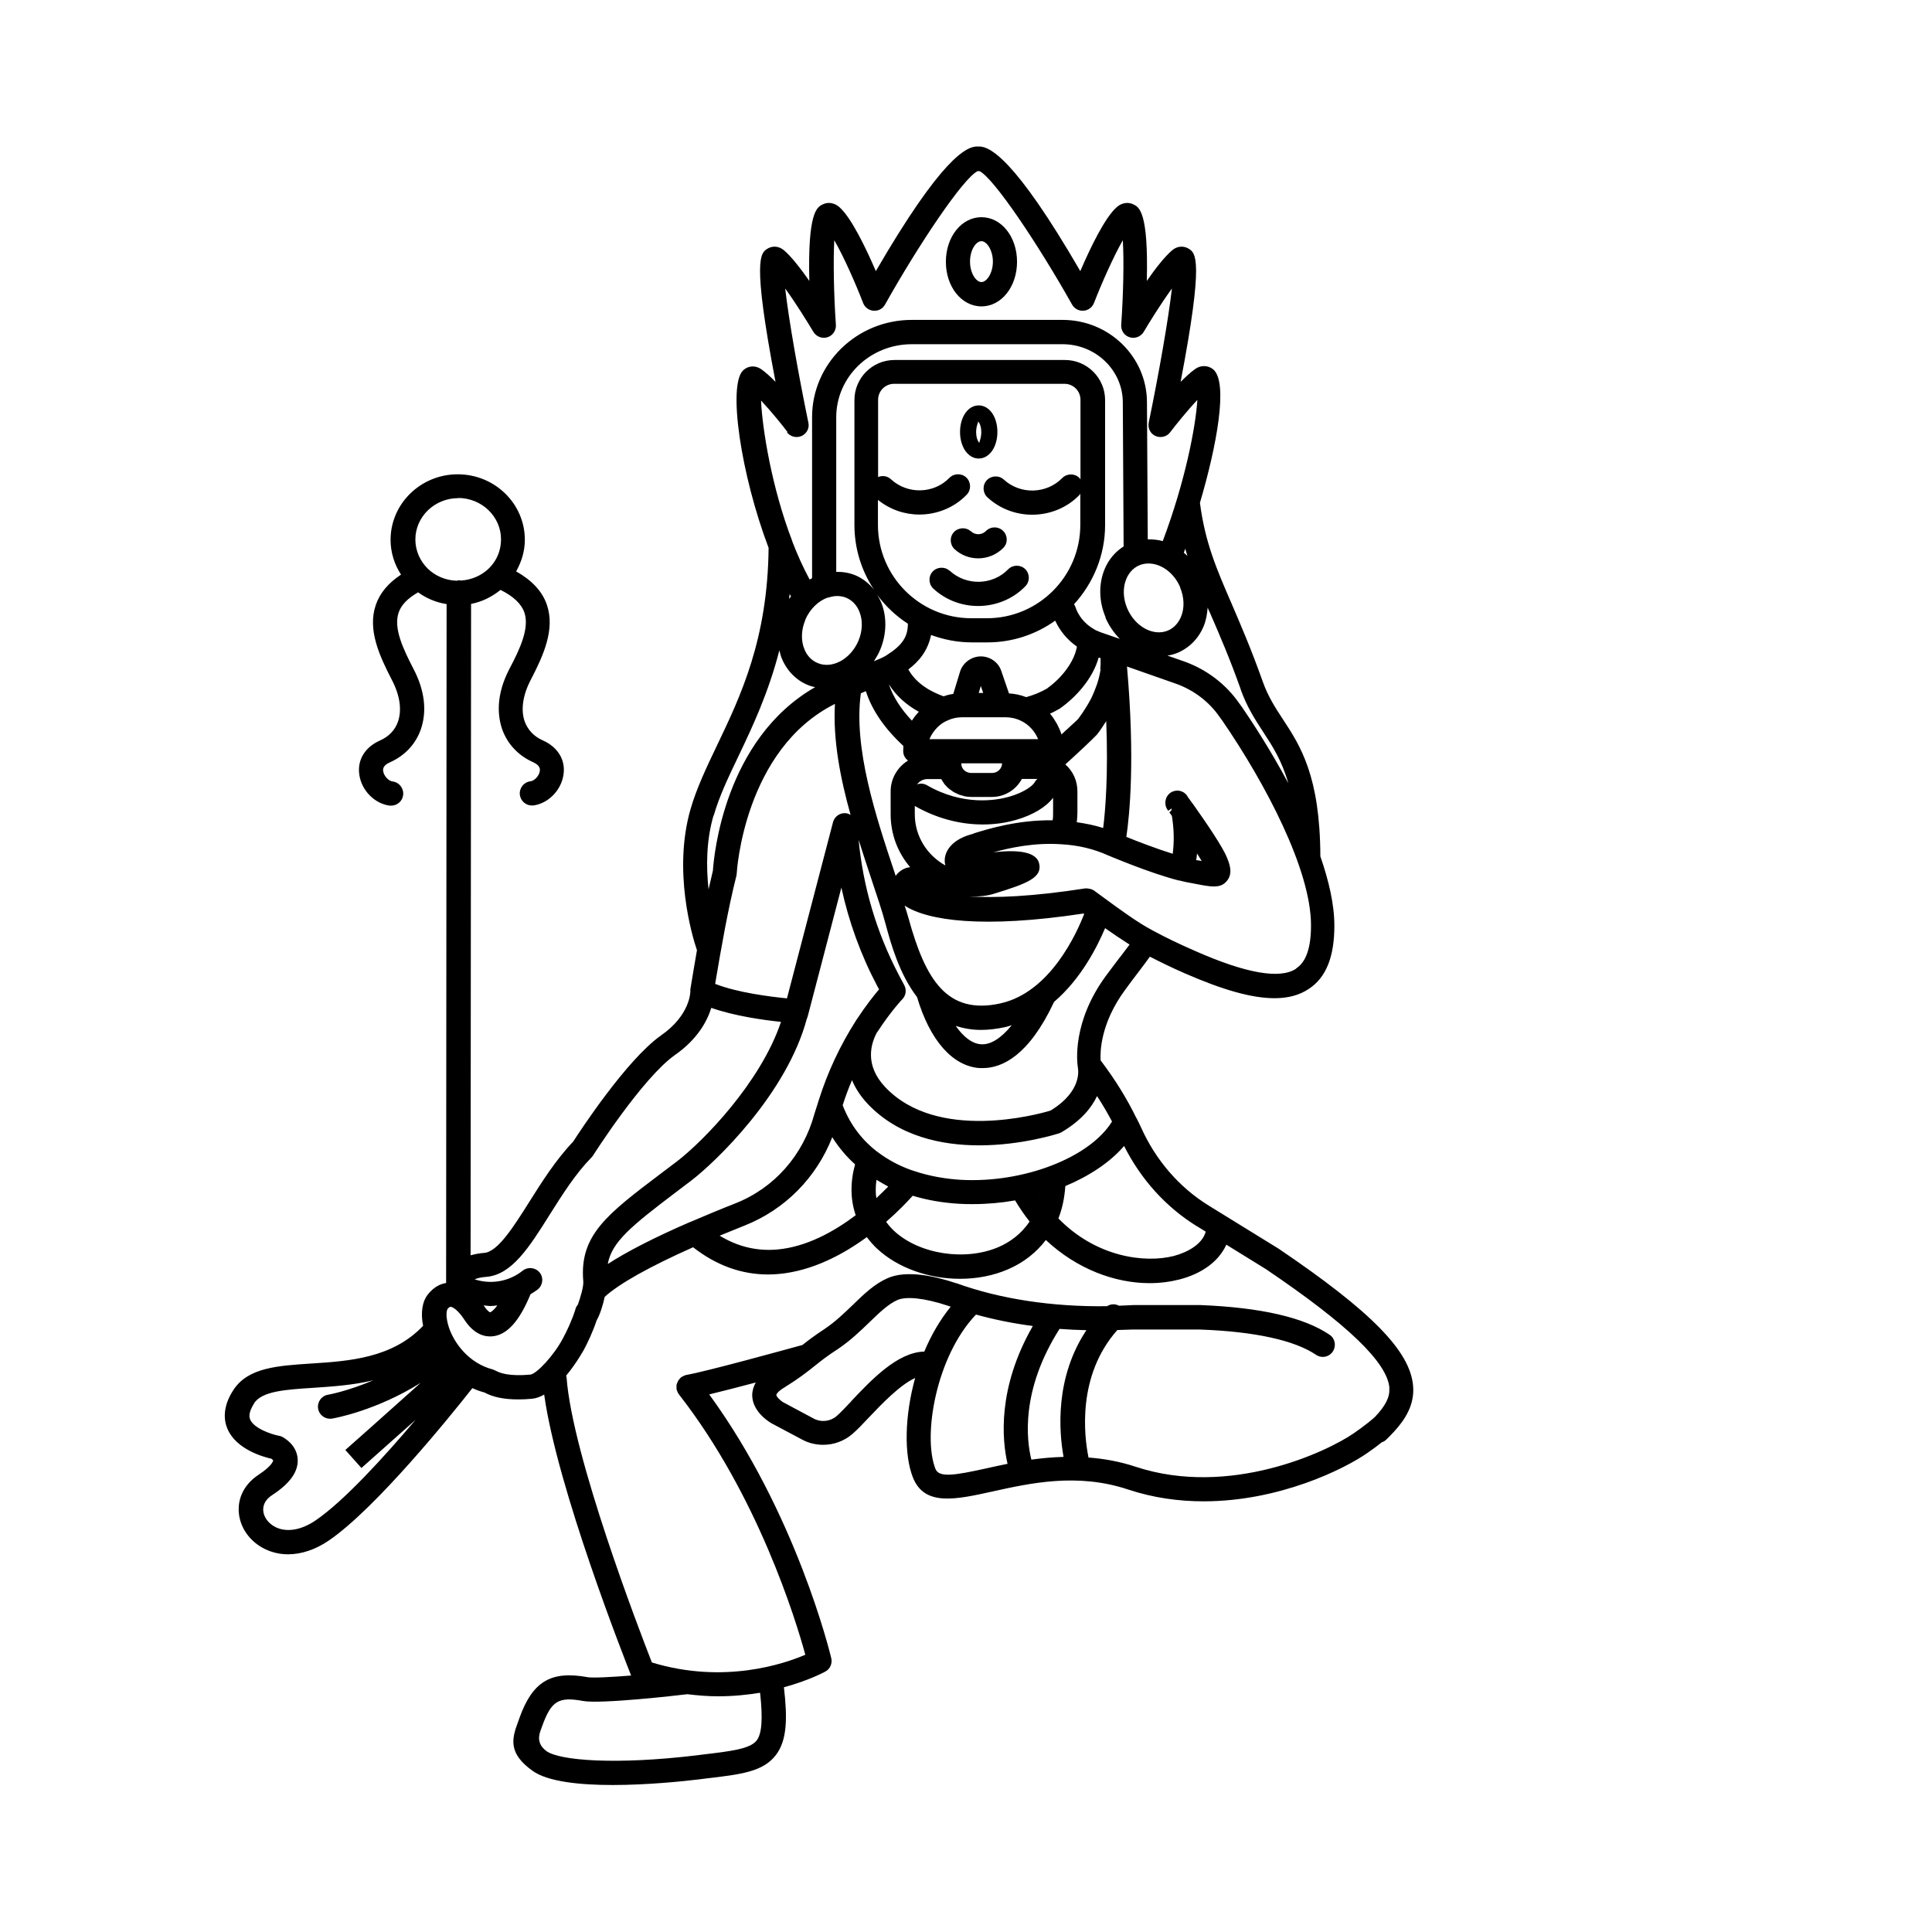 <?xml version="1.0" encoding="UTF-8"?>
<svg id="icons" xmlns="http://www.w3.org/2000/svg" viewBox="0 0 120 120">
  <path d="m58.99,35.46c-.3-.28-.78-.26-1.06.04-.28.3-.26.78.04,1.06.78.72,1.78,1.08,2.78,1.08,1.07,0,2.15-.41,2.94-1.23.29-.3.28-.77-.01-1.06-.3-.29-.77-.28-1.06.01-.97,1-2.6,1.04-3.63.09Z"/>
  <path d="m60.31,33.01c-.3-.28-.78-.26-1.06.04-.28.3-.26.78.04,1.06.41.38.94.57,1.47.57.57,0,1.13-.22,1.56-.65.29-.3.28-.77-.02-1.06-.3-.29-.77-.28-1.06.01-.25.26-.67.27-.93.02Z"/>
  <path d="m60.79,25.18c-.66,0-1.16.71-1.16,1.65s.5,1.65,1.16,1.65,1.16-.71,1.16-1.65-.5-1.65-1.16-1.65Zm.04,2.32c-.05-.03-.2-.25-.2-.66s.15-.63.12-.66c.05.03.2.25.2.66s-.15.63-.11.66Z"/>
  <path d="m60.96,19.03c1.24,0,2.21-1.22,2.21-2.77s-.97-2.77-2.21-2.77-2.21,1.22-2.21,2.77.97,2.77,2.21,2.77Zm0-4.05c.33,0,.71.56.71,1.27s-.38,1.27-.71,1.27-.71-.54-.71-1.27.37-1.27.71-1.27Z"/>
  <path d="m16.88,90.62s.08.07.09.09c0,0-.04.32-.91.89-.84.55-1.29,1.39-1.23,2.3.06.97.68,1.85,1.62,2.31.45.22.94.33,1.44.33.83,0,1.71-.29,2.54-.86,2.91-1.99,7.55-7.73,8.91-9.46.24.11.49.2.75.27.53.29,1.22.43,2.09.43.27,0,.55-.01.85-.04.26-.02.52-.12.77-.26.81,5.83,5.03,16.51,5.4,17.45-1.26.1-2.39.16-2.72.1-2.26-.41-3.4.27-4.21,2.52l-.1.28c-.4,1.06-.59,1.95.91,3.02.95.68,2.95.88,4.97.88,2.17,0,4.37-.23,5.37-.35l.39-.05c2.23-.26,3.58-.42,4.38-1.46.69-.9.73-2.25.5-4.21,1.54-.42,2.49-.93,2.58-.98.29-.16.44-.5.36-.83-.09-.38-2.2-9.01-7.58-16.38.82-.2,1.88-.47,2.89-.74-.14.25-.22.52-.22.8.02,1.05,1.1,1.68,1.23,1.75l1.88,1c.41.22.85.32,1.3.32.65,0,1.3-.23,1.81-.67.3-.26.64-.61,1.03-1.03.77-.81,1.92-2.02,2.87-2.45-.66,2.39-.69,4.78-.14,6.17.71,1.82,2.67,1.38,4.94.88,2.35-.52,5.27-1.17,8.41-.13,1.59.53,3.18.74,4.71.74,4.67,0,8.71-1.98,10.18-3.01.36-.25.66-.47.89-.66.1-.03.19-.08.27-.16.15-.14.29-.29.43-.44.02-.02.03-.03.04-.03,0,0,0-.01,0-.01.71-.77,1.3-1.69,1.2-2.86-.18-2.16-2.59-4.62-8.35-8.52l-4.33-2.67c-1.85-1.14-3.31-2.83-4.23-4.89-.08-.18-.18-.37-.27-.55,0-.01-.01-.02-.02-.03-.59-1.21-1.33-2.4-2.21-3.56-.03-.52-.01-2.29,1.51-4.36.26-.36.54-.73.83-1.11.24-.31.48-.64.72-.97.66.34,1.38.69,2.18,1.04,2.36,1.03,4.16,1.54,5.56,1.54.85,0,1.55-.19,2.12-.57,1.08-.7,1.6-1.99,1.6-3.93,0-1.33-.35-2.81-.87-4.31-.02-4.99-1.24-6.86-2.33-8.52-.48-.73-.92-1.41-1.25-2.34-.71-2-1.36-3.5-1.93-4.83-.96-2.21-1.65-3.82-1.97-6.27,1.04-3.52,1.79-7.52.81-8.3-.32-.25-.77-.26-1.12,0-.27.19-.58.48-.89.79,1.47-7.69.93-8.01.49-8.28-.25-.15-.65-.2-1.01.1-.46.39-1.05,1.14-1.58,1.91.11-4.29-.48-4.58-.82-4.75-.34-.17-.73-.11-1.04.16-.75.65-1.67,2.58-2.27,3.98-4.07-7.02-5.65-7.79-6.35-7.74-.71-.05-2.29.75-6.35,7.74-.6-1.4-1.53-3.34-2.27-3.98-.31-.27-.7-.33-1.04-.16-.34.17-.93.47-.82,4.75-.54-.77-1.12-1.52-1.58-1.91-.37-.3-.76-.25-1.01-.1-.44.27-.98.59.49,8.28-.31-.32-.62-.6-.89-.79-.36-.25-.81-.22-1.12.07-.97.92-.14,6.49,1.58,11.03-.06,5.68-1.73,9.19-3.21,12.28-.65,1.36-1.26,2.64-1.64,3.95-1.1,3.83.09,7.85.4,8.76-.14.81-.28,1.63-.41,2.43,0,.03,0,.05,0,.07,0,.02,0,.03,0,.05h0c0,.07-.02,1.49-1.82,2.74-2.15,1.52-5.06,5.98-5.46,6.6-1.07,1.12-1.95,2.51-2.73,3.75-.96,1.52-1.95,3.1-2.8,3.16-.3.02-.58.08-.84.15l.03-40.46c.69-.13,1.31-.45,1.83-.87.8.4,1.29.86,1.48,1.4.33.97-.27,2.26-.92,3.49-.88,1.68-.73,2.97-.46,3.76.32.91,1,1.64,1.92,2.05.47.21.43.46.42.55-.04.3-.33.61-.59.64-.41.05-.7.43-.65.84.05.38.37.66.74.66.03,0,.06,0,.09,0,.93-.12,1.74-.94,1.88-1.91.14-.92-.35-1.72-1.3-2.14-.54-.24-.92-.65-1.11-1.17-.25-.71-.12-1.63.37-2.57.79-1.52,1.53-3.14,1.01-4.67-.28-.84-.94-1.53-1.91-2.08.33-.59.54-1.25.54-1.96,0-2.25-1.87-4.07-4.17-4.07s-4.17,1.83-4.17,4.07c0,.79.24,1.53.65,2.16-.79.52-1.32,1.15-1.57,1.89-.52,1.53.22,3.14,1.01,4.67.49.94.62,1.85.37,2.57-.18.53-.57.93-1.11,1.17-.95.42-1.43,1.22-1.29,2.14.14.97.95,1.79,1.89,1.91.03,0,.06,0,.09,0,.37,0,.7-.28.74-.66.05-.41-.24-.79-.65-.84-.26-.03-.54-.34-.59-.64-.01-.09-.05-.35.42-.55.92-.41,1.6-1.13,1.92-2.05.39-1.13.24-2.43-.46-3.76-.64-1.24-1.25-2.52-.92-3.49.16-.48.57-.89,1.21-1.26.51.37,1.11.63,1.77.73l-.03,42.17c-.34.05-.74.23-1.11.68-.38.46-.48,1.17-.32,1.98-1.9,2-4.57,2.19-6.94,2.34-2.11.14-3.93.25-4.84,1.64-.7,1.07-.59,1.91-.37,2.42.54,1.27,2.21,1.74,2.75,1.86Zm30.12,17.48c-.41.53-1.59.67-3.37.88l-.39.05c-5.02.6-8.47.32-9.29-.26q-.67-.48-.38-1.27l.11-.3c.56-1.55,1.01-1.83,2.53-1.55,1.1.2,5.84-.34,6.48-.42.66.08,1.3.13,1.9.13.95,0,1.83-.09,2.62-.22.18,1.63.11,2.54-.21,2.96Zm5.89-21.08c-.37.39-.68.72-.92.93-.39.34-.96.41-1.43.16l-1.87-1c-.19-.1-.45-.36-.45-.47,0-.03.08-.21.48-.45.92-.57,1.4-.95,1.94-1.38.35-.28.75-.6,1.42-1.03.77-.52,1.39-1.12,1.95-1.66.62-.6,1.15-1.11,1.72-1.37.56-.25,1.72-.12,3.11.34,0,0,.05.02.06.02.05.02.1.03.15.05-.67.83-1.22,1.78-1.64,2.79-1.66.03-3.29,1.76-4.53,3.07Zm8.43,4.17c-2.07.46-3,.6-3.22.04-.8-2.04.04-6.99,2.52-9.58,1.12.31,2.3.55,3.53.71-2.22,3.87-1.91,7.08-1.57,8.56-.44.09-.87.18-1.26.27Zm4.74-.7c-.69.02-1.36.08-2,.17-.3-1.21-.68-4.3,1.75-8.12.55.04,1.11.07,1.67.08-1.96,2.94-1.71,6.27-1.42,7.87Zm20.23-4.28c.05.56-.23,1.1-.89,1.8-.18.16-.6.52-1.31,1.01-1.66,1.15-7.72,4.01-13.56,2.08-1-.33-1.98-.5-2.92-.57-.27-1.32-.73-5.08,1.79-7.92.3-.01.61-.02.91-.03h4.22c3.39.12,5.89.67,7.21,1.57.13.09.28.13.42.13.24,0,.47-.11.62-.33.23-.34.15-.81-.19-1.04-1.58-1.08-4.27-1.7-8.03-1.85h-4.18s-.17.01-.17.01c-.24.01-.47.02-.71.03-.24-.13-.51-.11-.74.03-3.39.05-6.67-.45-9.36-1.43-.01,0-.03,0-.04,0-.01,0-.02-.02-.04-.02-1.27-.42-3.02-.81-4.19-.29-.82.36-1.47.99-2.16,1.66-.53.51-1.08,1.04-1.73,1.48-.64.42-1.06.74-1.4,1.01-.88.24-5.97,1.65-7.21,1.86-.01,0-.02,0-.03.01-.05.01-.1.03-.15.06-.05.02-.09.04-.13.07,0,0-.02,0-.03.02-.03.02-.04.05-.06.07-.04.04-.08.08-.1.12-.02.04-.04.08-.06.13-.02.05-.04.09-.05.14,0,.05,0,.1,0,.15,0,.04,0,.07,0,.1,0,.01.01.02.01.04,0,.04.02.07.04.11.02.06.04.11.08.15,0,.01.01.03.02.04,4.88,6.24,7.26,14,7.85,16.17-1.33.57-5.06,1.84-9.53.48-.79-2.02-4.94-12.81-5.3-17.71,0-.04-.02-.07-.03-.1.66-.79,1.1-1.61,1.11-1.62.23-.43.54-1.08.79-1.82.21-.37.39-.94.5-1.46.9-.82,2.79-1.88,5.49-3.08,1.43,1.12,2.99,1.69,4.65,1.69.22,0,.45-.01.67-.03,2.08-.19,3.98-1.2,5.47-2.29.19.25.4.5.64.72,1.3,1.21,3.23,1.87,5.15,1.87,1.03,0,2.06-.19,2.98-.59.98-.42,1.76-1.05,2.35-1.82,1.93,1.81,4.3,2.68,6.44,2.68.65,0,1.27-.08,1.86-.23,1.44-.37,2.46-1.16,2.91-2.16l2.46,1.52c5.1,3.45,7.54,5.8,7.67,7.38Zm-40.55-31.81s.02-.1.02-.15c0-.08.45-7.7,6.1-10.53-.13,2.22.33,4.6.97,6.89-.09-.05-.19-.09-.29-.1-.36-.04-.71.2-.8.56l-2.86,10.94c-1.01-.1-3.06-.35-4.46-.9.38-2.26.79-4.61,1.32-6.72Zm27.56-17.91c.26.62.28,1.29.05,1.83-.12.28-.36.66-.82.85-.91.37-2.04-.26-2.52-1.39h0c-.26-.62-.28-1.29-.05-1.83.12-.28.36-.66.83-.85.18-.07.36-.1.55-.1.78,0,1.59.58,1.97,1.49Zm-11.15,25.83c-3.34.74-4.67-1.48-5.72-5.29-.07-.24-.15-.52-.24-.78,1.42.93,4.84,1.44,11.11.49.01,0,.03.02.04.03-.45,1.16-2.1,4.87-5.2,5.55Zm.69,1.36c-.66.81-1.32,1.23-1.92,1.18-.55-.04-1.08-.46-1.56-1.14.47.15.99.25,1.57.25.47,0,.98-.06,1.53-.18.13-.03.24-.07.37-.11Zm-8.12-26.29c-.07-.16-.15-.31-.24-.45.52.71,1.17,1.32,1.91,1.8,0,.82-.35,1.34-1.31,1.95-.02.01-.04.03-.06.04-.12.07-.24.13-.36.18l-.38.16c.14-.22.28-.44.38-.69.42-.99.44-2.08.06-2.99Zm12.39-7.61s-.04-.07-.07-.1c-.3-.29-.77-.28-1.06.01-.98,1-2.6,1.04-3.63.1-.3-.28-.78-.26-1.06.04-.28.3-.26.78.04,1.06.78.72,1.78,1.08,2.78,1.08,1.07,0,2.15-.41,2.94-1.23.02-.02.03-.06.05-.08v1.94c0,3.2-2.6,5.8-5.8,5.8h-.97c-3.2,0-5.8-2.6-5.8-5.8v-1.55c.75.6,1.65.91,2.57.91,1.07,0,2.15-.41,2.94-1.23.29-.3.28-.77-.01-1.06-.3-.29-.77-.28-1.06.01-.97,1-2.6,1.04-3.63.09-.22-.21-.54-.25-.8-.14v-4.8c0-.55.45-.99.99-.99h10.59c.55,0,.99.45.99.99v4.92Zm1.25,11.77c-.01.09-.02.17-.04.25-.02.1-.04.21-.07.31-.02.08-.04.17-.07.25-.03.1-.06.2-.1.29-.03.08-.06.16-.09.24-.04.1-.08.19-.12.28-.03.07-.07.15-.1.22-.05.09-.1.18-.15.27-.04.06-.07.13-.11.19-.06.1-.12.19-.18.28-.03.05-.06.1-.09.14-.09.13-.18.26-.27.38-.03.03-.08.08-.14.14-.03.03-.08.07-.12.11-.03.03-.06.06-.1.09-.04.04-.09.08-.13.12-.06.05-.11.11-.18.17-.01.01-.03.02-.04.03-.1.1-.21.2-.33.31,0-.01-.01-.02-.01-.03-.06-.2-.15-.39-.24-.57-.03-.05-.05-.1-.08-.14-.11-.19-.23-.38-.38-.55h0c.2-.1.41-.2.61-.32.99-.7,2.04-1.84,2.41-3.17l.12.04s0,.07,0,.1c0,.09,0,.17,0,.25,0,.11-.01.22-.02.32Zm-13.15.95c.43.69,1.06,1.27,1.86,1.71-.16.17-.3.35-.43.55-.7-.74-1.18-1.5-1.43-2.26Zm8.19,2.26c.5.24.88.66,1.08,1.15h-6.75c.11-.27.28-.52.5-.74.19-.19.41-.34.67-.44.26-.12.56-.18.88-.18h2.32s.01,0,.02,0c0,0,.01,0,.02,0h.3c.34,0,.67.07.97.22Zm-3.7,2.65h2.54c0,.33-.28.6-.62.6h-1.29c-.33,0-.6-.23-.62-.54,0-.02,0-.03,0-.05Zm1.09-4.37l.13-.43.15.43h-.28Zm-3.17,5.35h.84c.03.05.06.1.09.14.03.05.06.1.09.14.04.06.09.11.14.16.04.04.07.09.12.12.05.05.11.09.17.13.05.03.09.07.14.1.06.04.13.07.2.1.05.02.09.05.14.07.08.03.16.05.24.07.04.01.09.03.13.04.13.02.26.04.4.04h1.29c.81,0,1.51-.46,1.86-1.12h.97c-.08.06-.14.14-.19.23-.09.17-.6.6-1.58.88-.78.22-2.83.59-5.1-.72-.19-.11-.41-.12-.61-.05.15-.2.38-.33.65-.33Zm7.44-5.64c-.41.24-.85.42-1.32.55-.34-.13-.69-.21-1.07-.23l-.48-1.4c-.18-.54-.7-.9-1.27-.9s-1.12.39-1.29.95l-.42,1.38c-.21.03-.41.08-.6.15-.7-.25-1.68-.74-2.19-1.67.65-.49,1.21-1.15,1.41-2.14.79.29,1.64.46,2.53.46h.97c1.57,0,3.02-.5,4.21-1.35.3.65.76,1.2,1.35,1.61-.17,1-1.02,2.01-1.83,2.58Zm-11.59.31l.31-.13c.38,1.18,1.16,2.32,2.33,3.4,0,.11-.01.22-.01.33,0,.24.12.45.3.58-.65.4-1.08,1.11-1.08,1.91v1.43c0,1.25.45,2.39,1.21,3.28-.13.02-.24.04-.34.09-.24.1-.42.26-.56.45-.03-.08-.05-.16-.08-.25-1.15-3.44-2.55-7.68-2.08-11.1Zm7,8.72l-.21.06c-1.29.38-1.71,1.22-1.55,1.88,0,.02.01.03.02.04-1.15-.63-1.91-1.83-1.91-3.18v-.53s.01.02.02.02c1.31.75,2.77,1.14,4.2,1.14.7,0,1.39-.09,2.05-.28,1.06-.3,1.88-.8,2.32-1.38v.94c0,.15,0,.31-.03.46-2.22-.03-4.07.56-4.92.82Zm6.45-2.63c0-.66-.28-1.26-.75-1.67.86-.78,1.69-1.56,1.97-1.86.21-.27.39-.55.57-.83.13,3.3-.05,5.52-.19,6.64-.52-.17-1.08-.28-1.64-.36.02-.2.04-.39.04-.59v-1.34Zm1.74-10.79c.22.51.53.95.89,1.32l-.18-.06s0,0,0,0c0,0,0,0,0,0l-1.01-.35c-.11-.04-.21-.09-.31-.13-.03-.02-.06-.04-.1-.06-.56-.32-.98-.82-1.17-1.42-.02-.05-.05-.09-.07-.13,1.19-1.3,1.93-3.03,1.93-4.93v-7.75c0-1.37-1.12-2.49-2.49-2.49h-10.59c-1.38,0-2.49,1.12-2.49,2.49v7.75c0,1.49.45,2.88,1.22,4.03-.32-.4-.72-.72-1.19-.91-.38-.15-.77-.21-1.16-.2v-9.6c0-2.51,2.1-4.54,4.69-4.54h9.37c2.06,0,3.74,1.62,3.74,3.62l.05,8.94c-.52.33-.93.81-1.18,1.41-.38.92-.36,2.01.06,2.99Zm-18.65.15c.29-.68.81-1.18,1.39-1.39.02,0,.05,0,.07-.01.17-.05.34-.09.52-.09.19,0,.37.03.55.1.47.19.71.56.83.85.23.55.21,1.21-.05,1.83h0c-.48,1.13-1.61,1.76-2.52,1.39-.47-.19-.71-.56-.83-.85-.23-.54-.21-1.21.05-1.83Zm.12,24.75s0,0,0-.01l.07-.24s0,0,0,0h0s0,0,0,0l2.06-7.88c.46,2.12,1.2,4.17,2.23,6.12l.11.2c-.31.37-.8.98-1.34,1.8-.02.02-.04.06-.06.09,0,0,0,0-.01.01-.01.02-.02.03-.03.05h0s0,0,0,0c-.99,1.55-1.76,3.21-2.3,4.92-.02.04-.03.08-.04.13-.07.24-.16.48-.23.72-.7,2.58-2.49,4.62-4.93,5.58-1.02.4-1.94.79-2.81,1.16,0,0,0,0-.01,0-2.19.95-3.9,1.83-5.09,2.6.25-1.37,1.45-2.35,4.22-4.45l.95-.72c1.5-1.14,5.96-5.4,7.2-10.09Zm3.76,5.3c1.92,2.03,4.6,2.58,6.93,2.58,2.62,0,4.81-.7,4.97-.75.05-.02.1-.04.15-.07,1.22-.72,1.86-1.52,2.2-2.24.34.52.65,1.05.93,1.58-1.38,2.24-5.49,3.84-9.4,3.62-.83-.05-1.9-.2-2.99-.58-.01,0-.02-.01-.04-.01-.74-.26-1.48-.64-2.16-1.16,0,0-.01,0-.02-.01-.87-.68-1.63-1.6-2.12-2.87.17-.53.36-1.05.58-1.56.2.48.51.98.98,1.48Zm10.69,5.68s-.01-.02-.02-.02c0,0,.02,0,.02,0,0,.01,0,.02,0,.03Zm-12.89-3.61c.4.63.87,1.2,1.42,1.69-.31,1.13-.29,2.2.04,3.16-1.34,1.01-3.05,1.97-4.88,2.13-1.26.11-2.46-.18-3.57-.86.49-.2,1-.41,1.53-.62,2.53-1,4.48-2.98,5.47-5.51Zm2.75,2.65c.24.14.48.29.73.42-.21.21-.46.46-.74.72-.05-.34-.05-.72.01-1.14Zm2.25.99c.89.27,1.86.44,2.89.5.28.02.56.02.85.02.88,0,1.77-.08,2.62-.23.28.47.58.91.9,1.31-.53.8-1.25,1.29-1.91,1.58-2.08.9-4.94.46-6.51-1-.17-.16-.34-.35-.49-.56.75-.65,1.31-1.24,1.65-1.62Zm17.65,1.89l.55.34c-.21.78-1.12,1.28-1.98,1.51-1.8.46-4.82.08-7.17-2.33.24-.61.38-1.28.43-2.01,1.5-.63,2.78-1.48,3.65-2.49,1.05,2.08,2.6,3.8,4.53,4.99Zm-4.79-16.69c-.3.39-.58.77-.85,1.13-2.13,2.89-1.8,5.42-1.75,5.71,0,0,0,0,0,0,0,0,0,.01,0,.02,0,.01.34,1.41-1.7,2.65-.75.23-7.03,1.97-10.27-1.46-1.29-1.37-.89-2.68-.52-3.38.01-.02.03-.04.04-.05.84-1.29,1.53-2.01,1.54-2.02.23-.23.28-.58.13-.87l-.35-.66c-1.38-2.63-2.21-5.45-2.49-8.38.27.85.54,1.68.8,2.46.34,1.02.67,1.99.88,2.79.33,1.22.85,3.09,1.95,4.52.79,2.67,2.19,4.28,3.87,4.41.07,0,.14,0,.22,0,1.19,0,2.86-.77,4.42-4.11,1.7-1.45,2.7-3.47,3.17-4.58.15.1.3.21.45.31.1.07.19.13.29.2.18.12.36.24.55.36.07.04.13.09.2.13,0,0,.02.01.03.02-.2.27-.4.53-.59.78Zm10.95.7c-1,.66-3.11.29-6.26-1.1-.99-.43-1.88-.86-2.65-1.28-.92-.48-2.1-1.35-2.96-1.98-.26-.19-.49-.36-.67-.49-.07-.05-.15-.08-.24-.11-.02,0-.05,0-.07-.01-.04,0-.08-.02-.12-.02s-.08,0-.12,0c-3.27.51-5.6.6-7.24.5.61.02,1.12-.03,1.54-.16,2.13-.65,3.05-1.02,2.83-1.9-.16-.65-1.12-.88-2.84-.68,1.01-.28,2.55-.62,4.24-.5,0,0,0,0,0,0,0,0,0,0,0,0,1.04.06,2,.29,2.86.68,0,0,0,0,0,0s0,0,0,0c.11.04,2.61,1.11,4.42,1.57.02,0,.05,0,.07,0,.01,0,.02.01.04.02.14.03.27.06.4.09l.33.06c.56.11.99.2,1.33.2.36,0,.61-.09.82-.35.39-.47.15-1.08,0-1.44-.24-.63-1.28-2.16-2.11-3.33,0,0,0,0,0,0,0,0,0,0,0,0l-.13-.17c-.04-.07-.09-.13-.16-.22-.02-.03-.04-.07-.06-.1l-.02-.03c-.24-.34-.69-.41-1.03-.18-.34.24-.42.72-.18,1.06.02.03.03.05.04.06l.22-.15s-.02.08-.02.12l-.13.13s.09.12.09.12c.03.04.04.06.07.1.13.81.15,1.59.05,2.35-1.06-.33-2.22-.78-2.88-1.05.2-1.33.55-4.81.04-10.58l3.05,1.07c1.09.39,2.05,1.11,2.71,2.07l.05.07c.04.06.07.1.11.15,2.67,3.89,5.51,9.26,5.51,12.71,0,1.4-.3,2.27-.92,2.68Zm-6.2-6.75c.02-.13.04-.27.05-.41.12.19.21.34.29.47-.09-.02-.19-.04-.28-.05h-.06Zm2.76-10.6c.39,1.1.91,1.89,1.41,2.66.57.87,1.15,1.76,1.55,3.17-1.13-2.12-2.3-3.89-2.89-4.75-.01-.02-.02-.02-.04-.04-.02-.04-.04-.08-.07-.11l-.06-.08c-.82-1.18-2.03-2.1-3.42-2.59l-1.03-.36c.2-.03.4-.08.6-.16.74-.3,1.33-.89,1.65-1.66.15-.36.22-.76.25-1.16.05.12.1.24.16.36.57,1.31,1.21,2.79,1.9,4.73Zm-3.29-8.28c-.08-.07-.16-.14-.24-.21.03-.08.06-.16.09-.25.04.16.09.31.14.46Zm-24.89-7.69c.21.28.59.37.91.23.32-.15.5-.49.42-.83-.63-3.05-1.22-6.41-1.44-8.33.69.95,1.42,2.14,1.75,2.69.18.3.54.44.87.34.33-.1.55-.42.53-.77-.13-1.86-.17-3.98-.1-5.26.6,1.05,1.33,2.7,1.79,3.9.1.27.36.46.65.48.31.02.57-.13.71-.38,2.08-3.71,4.85-7.85,5.75-8.29.02,0,.04,0,.06,0,.02,0,.04,0,.06,0,.9.44,3.67,4.59,5.75,8.29.14.25.41.4.71.38.29-.02.54-.21.65-.48.46-1.19,1.19-2.84,1.79-3.9.08,1.28.03,3.4-.1,5.26-.02.35.19.67.53.77.33.1.69-.04.87-.34.33-.56,1.06-1.74,1.75-2.69-.22,1.92-.81,5.28-1.44,8.33-.07.34.1.69.42.83.32.14.7.05.91-.23.31-.41,1.04-1.32,1.69-2.01-.1,1.64-.75,5.06-2.15,8.77-.31-.09-.62-.11-.93-.11l-.05-8.51c0-2.82-2.35-5.12-5.24-5.12h-9.37c-3.41,0-6.19,2.71-6.19,6.04v10c-.05.03-.1.06-.15.09-.4-.74-.76-1.54-1.08-2.37,0,0,0-.01,0-.02-1.27-3.29-1.86-6.96-1.94-8.73.64.68,1.34,1.55,1.64,1.95Zm.25,10.2c-.04.05-.08.1-.12.15.01-.1.02-.2.04-.3.03.05.06.1.08.15Zm-4.8,13.61c.34-1.19.9-2.36,1.55-3.72.87-1.82,1.85-3.91,2.53-6.55.04.17.08.35.15.51.32.77.91,1.37,1.65,1.66.14.06.28.09.42.12-5.65,3.24-6.29,10.5-6.35,11.4-.09.38-.18.77-.27,1.16-.15-1.39-.15-3.02.31-4.59Zm-15.88-19.73c1.47,0,2.67,1.15,2.67,2.57s-1.11,2.47-2.49,2.56c-.04,0-.07-.02-.11-.02h0c-.05,0-.1.02-.15.03-.7-.02-1.33-.3-1.79-.74,0,0,0,0,0,0-.48-.47-.78-1.11-.78-1.82,0-1.42,1.2-2.57,2.67-2.57Zm-.67,50.39s.13-.16.21-.15c.14,0,.48.23.84.78.62.96,1.31,1.1,1.77,1.05.9-.09,1.67-.95,2.35-2.61.15-.1.31-.19.45-.3.32-.26.38-.73.12-1.05-.26-.32-.73-.37-1.05-.12-.75.6-1.72.83-2.66.63-.13-.03-.24-.06-.33-.09.15-.06.39-.13.71-.15,1.6-.12,2.69-1.85,3.95-3.86.79-1.25,1.6-2.54,2.59-3.55.04-.04.07-.08.1-.12.03-.05,3.07-4.82,5.09-6.25,1.42-.99,2.01-2.12,2.26-2.93,1.45.51,3.26.76,4.33.87-1.26,3.76-4.83,7.42-6.48,8.68l-.94.71c-3.4,2.57-5.11,3.86-4.86,6.73.03.31-.19,1.04-.34,1.45-.07.08-.12.17-.15.28,0,.01,0,.03-.01.04-.22.69-.53,1.33-.75,1.74-.58,1.11-1.66,2.24-2.04,2.28-1.31.12-1.9-.1-2.14-.24-.03-.01-.05-.02-.08-.03-.04-.02-.07-.04-.11-.05-1.5-.39-2.41-1.65-2.73-2.62-.22-.67-.14-1.06-.08-1.13Zm2.27-.24c.13.01.27.04.4.04.15,0,.3-.02.44-.04-.23.32-.4.42-.45.43,0,0-.14-.04-.36-.37-.01-.02-.03-.04-.04-.06Zm-14.27,6.08c.5-.76,1.97-.85,3.68-.96,1.16-.08,2.46-.16,3.73-.47-1.59.68-2.8.9-2.82.9-.41.07-.68.46-.61.87.06.36.38.62.74.62.04,0,.08,0,.13-.01.14-.02,2.74-.49,5.5-2.22-2.2,1.97-4.67,4.17-4.68,4.17l1,1.12s1.59-1.41,3.36-2.99c-1.92,2.27-4.45,5.05-6.2,6.24-.89.61-1.79.76-2.48.43-.45-.22-.76-.63-.78-1.05-.02-.37.17-.7.56-.95,1.12-.73,1.63-1.47,1.58-2.24-.06-.91-.88-1.33-.97-1.38-.06-.03-.12-.05-.19-.06-.48-.09-1.56-.46-1.79-1.01-.11-.25-.02-.59.25-1.01Z"/>
</svg>